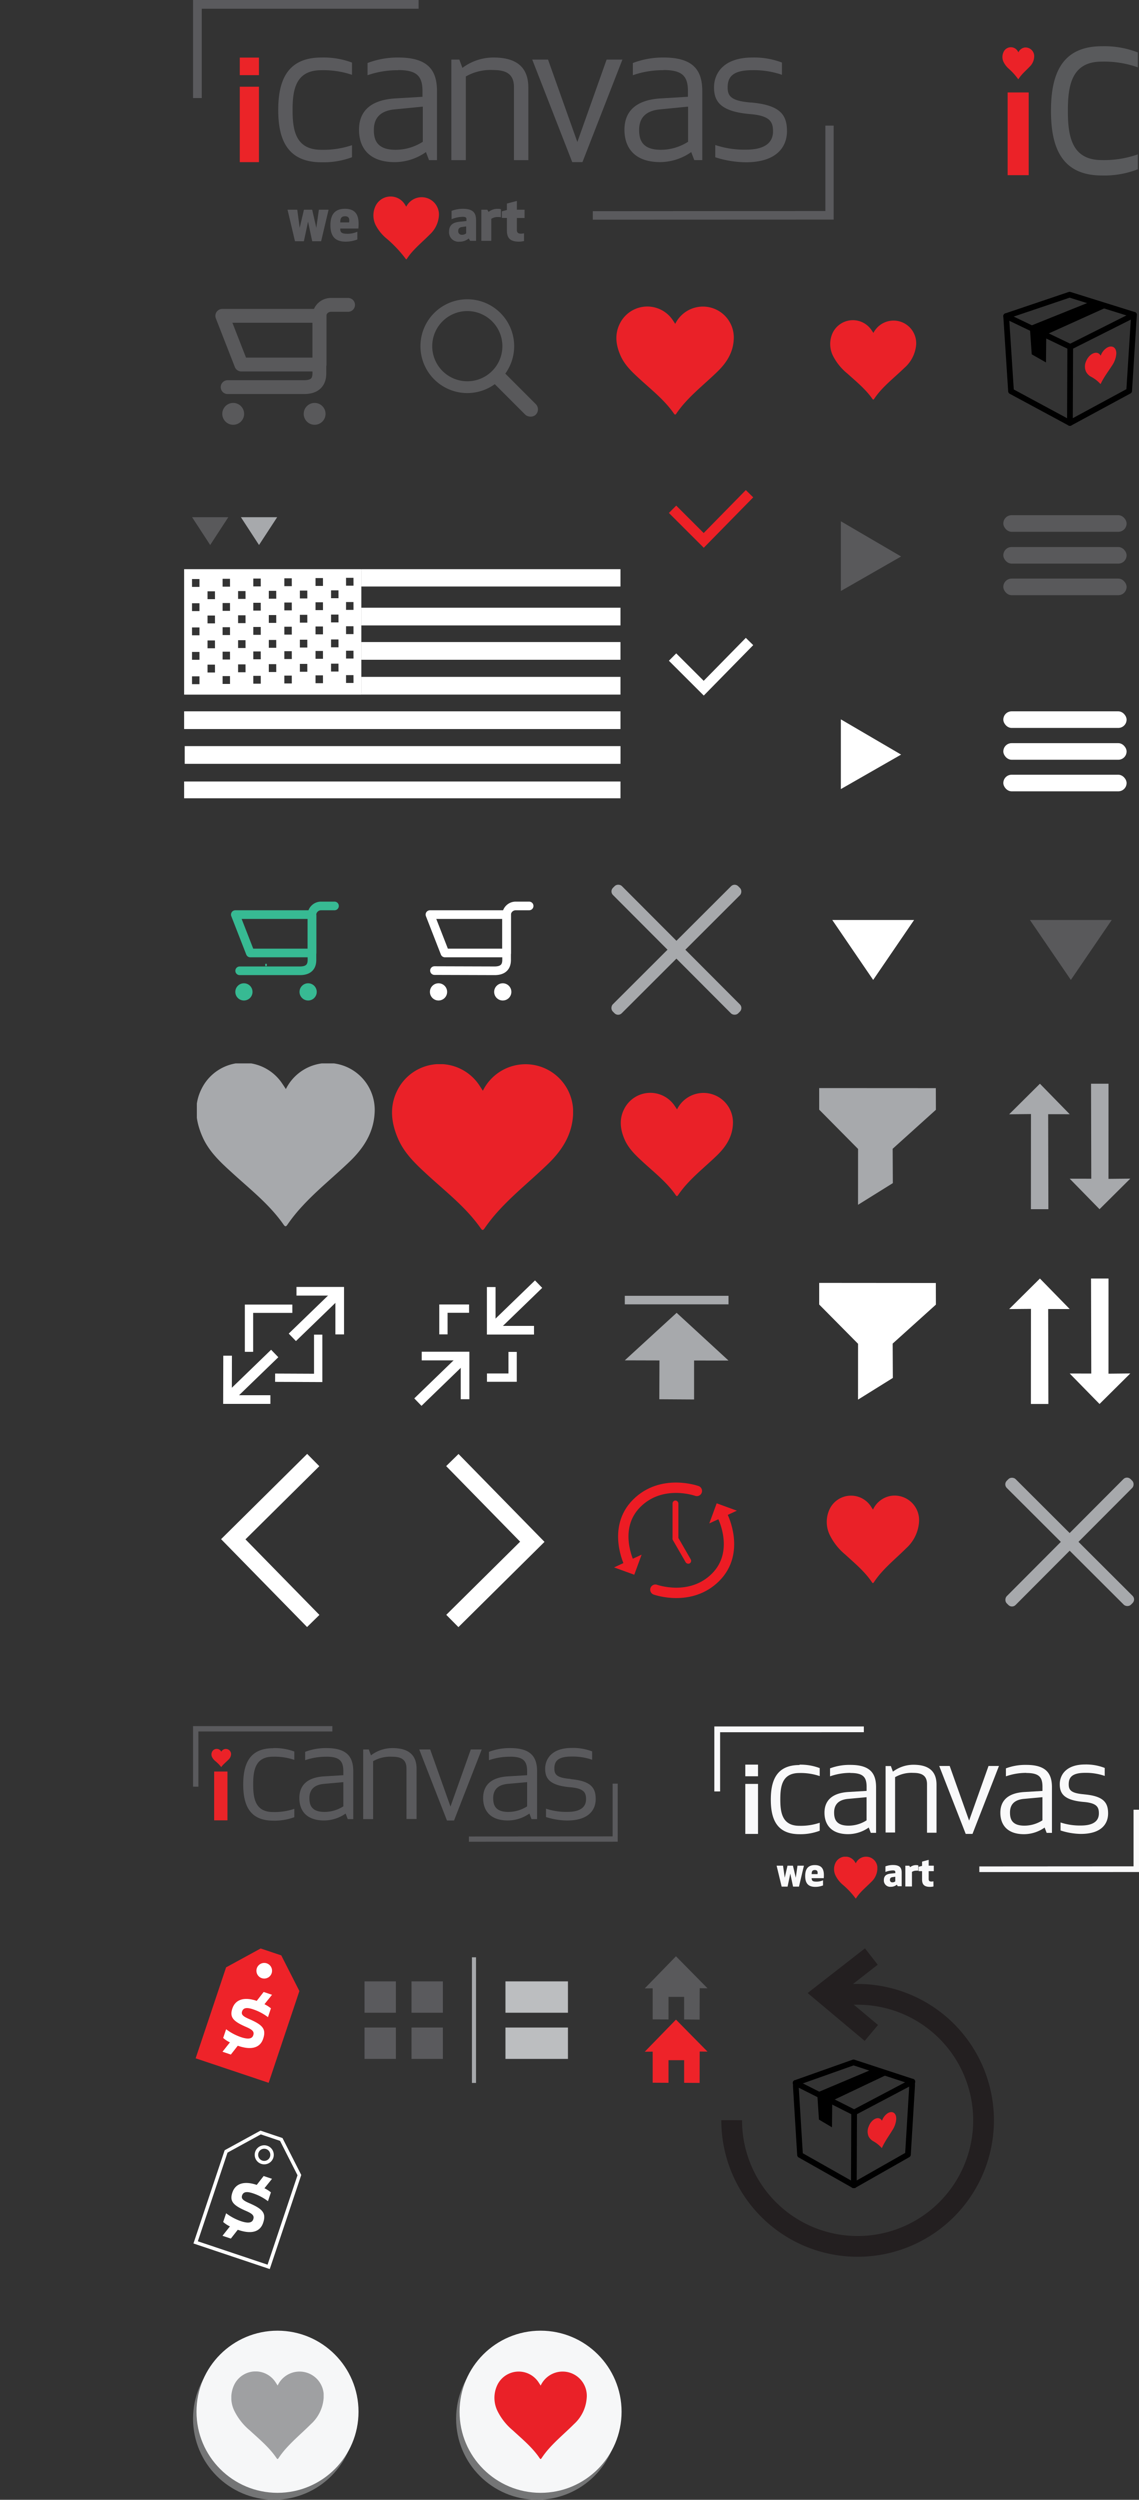 <svg id="Layer_3" data-name="Layer 3" xmlns="http://www.w3.org/2000/svg" xmlns:xlink="http://www.w3.org/1999/xlink" viewBox="0 0 329.58 722.77"><rect x="0" y="0" width="329.58" height="722.77" fill="#333333" stroke="none"/><defs><style>.cls-1,.cls-13,.cls-16,.cls-17,.cls-18,.cls-20,.cls-21,.cls-22,.cls-23,.cls-24,.cls-25,.cls-26,.cls-28,.cls-39,.cls-41,.cls-42,.cls-43{fill:none;}.cls-2{clip-path:url(#clip-path);}.cls-3{fill:#ea2128;}.cls-4{clip-path:url(#clip-path-3);}.cls-5{clip-path:url(#clip-path-4);}.cls-6{clip-path:url(#clip-path-5);}.cls-7{fill:#a7a9ac;}.cls-8{clip-path:url(#clip-path-7);}.cls-9{clip-path:url(#clip-path-9);}.cls-10{clip-path:url(#clip-path-10);}.cls-11{clip-path:url(#clip-path-11);}.cls-12{clip-path:url(#clip-path-13);}.cls-13{stroke:#000;stroke-width:1.65px;}.cls-13,.cls-18,.cls-24,.cls-26,.cls-28{stroke-linecap:round;}.cls-13,.cls-23,.cls-24,.cls-25,.cls-26,.cls-28,.cls-41{stroke-linejoin:round;}.cls-14{fill:#59595b;}.cls-15{fill:#fff;}.cls-16{stroke:#ec2026;}.cls-16,.cls-17,.cls-18,.cls-20,.cls-21,.cls-22,.cls-39,.cls-42,.cls-43{stroke-miterlimit:10;}.cls-16,.cls-17,.cls-18{stroke-width:3px;}.cls-17,.cls-20,.cls-21,.cls-22,.cls-23,.cls-24,.cls-39{stroke:#fff;}.cls-18{stroke:#ed1c24;}.cls-19{fill:#ed1c24;}.cls-20,.cls-43{stroke-width:5px;}.cls-21{stroke-width:2.4px;}.cls-22,.cls-23,.cls-24,.cls-28{stroke-width:2.5px;}.cls-23,.cls-25{stroke-linecap:square;}.cls-25,.cls-26{stroke:#59595b;stroke-width:4px;}.cls-27{fill:#37ba93;}.cls-28{stroke:#37ba93;}.cls-29{clip-path:url(#clip-path-16);}.cls-30{fill:#eb2228;}.cls-31{fill:#595a5c;}.cls-32{fill:#eb2428;}.cls-33{fill:#5a5a5d;}.cls-34{clip-path:url(#clip-path-18);}.cls-35{clip-path:url(#clip-path-20);}.cls-36{fill:#f9f9fa;}.cls-37{clip-path:url(#clip-path-22);}.cls-38{fill:#ee2329;}.cls-40{clip-path:url(#clip-path-24);}.cls-41,.cls-42,.cls-43{stroke:#231f20;}.cls-41,.cls-42{stroke-width:6px;}.cls-44{fill:#bcbec0;}.cls-45{fill:#747576;}.cls-46{fill:#f6f7f8;}.cls-47{clip-path:url(#clip-path-27);}.cls-48{clip-path:url(#clip-path-28);}.cls-49{fill:#9fa0a2;}.cls-50{clip-path:url(#clip-path-29);}.cls-51{clip-path:url(#clip-path-30);}</style><clipPath id="clip-path" transform="translate(50.72 -11.37)"><rect class="cls-1" x="127.64" y="100" width="33.96" height="31.25"/></clipPath><clipPath id="clip-path-3" transform="translate(50.72 -11.37)"><polyline class="cls-1" points="62.7 319.06 115.11 319.06 115.11 367.01 62.7 367.01"/></clipPath><clipPath id="clip-path-4" transform="translate(50.72 -11.37)"><rect class="cls-1" x="62.7" y="319.06" width="52.41" height="47.95"/></clipPath><clipPath id="clip-path-5" transform="translate(50.72 -11.37)"><rect class="cls-1" x="6.24" y="318.84" width="51.57" height="47.23"/></clipPath><clipPath id="clip-path-7" transform="translate(50.72 -11.37)"><rect class="cls-1" x="128.91" y="327.35" width="32.46" height="29.85"/></clipPath><clipPath id="clip-path-9" transform="translate(50.72 -11.37)"><rect class="cls-1" x="188.5" y="443.77" width="26.71" height="25.31"/></clipPath><clipPath id="clip-path-10" transform="translate(50.72 -11.37)"><rect class="cls-1" x="188.5" y="443.77" width="26.71" height="25.31"/></clipPath><clipPath id="clip-path-11" transform="translate(50.72 -11.37)"><rect class="cls-1" x="189.47" y="103.98" width="24.92" height="22.93"/></clipPath><clipPath id="clip-path-13" transform="translate(50.72 -11.37)"><rect class="cls-1" x="239.59" y="95.75" width="38.64" height="38.75"/></clipPath><clipPath id="clip-path-16" transform="translate(50.72 -11.37)"><rect class="cls-1" x="239.31" y="25.08" width="9.21" height="9.2"/></clipPath><clipPath id="clip-path-18" transform="translate(50.72 -11.37)"><rect class="cls-1" x="57.35" y="68.18" width="18.94" height="18.21"/></clipPath><clipPath id="clip-path-20" transform="translate(50.72 -11.37)"><rect class="cls-1" x="10.44" y="517.04" width="5.7" height="5.24"/></clipPath><clipPath id="clip-path-22" transform="translate(50.72 -11.37)"><rect class="cls-1" x="190.6" y="548.21" width="12.55" height="12.08"/></clipPath><clipPath id="clip-path-24" transform="translate(50.72 -11.37)"><rect class="cls-1" x="178.74" y="606.89" width="35.29" height="37.14"/></clipPath><clipPath id="clip-path-27" transform="translate(50.72 -11.37)"><rect class="cls-1" x="16.22" y="697.04" width="26.71" height="25.31"/></clipPath><clipPath id="clip-path-28" transform="translate(50.72 -11.37)"><rect class="cls-1" x="16.22" y="697.04" width="26.71" height="25.31"/></clipPath><clipPath id="clip-path-29" transform="translate(50.72 -11.37)"><rect class="cls-1" x="92.34" y="697.04" width="26.71" height="25.31"/></clipPath><clipPath id="clip-path-30" transform="translate(50.72 -11.37)"><rect class="cls-1" x="92.34" y="697.04" width="26.71" height="25.31"/></clipPath></defs><title>icons-sprite</title><g id="_3" data-name="&lt;3"><g class="cls-2"><g class="cls-2"><path class="cls-3" d="M144.67,105a8.93,8.93,0,0,1,16.92,4.57c-.2,3.74-2.06,6.67-4.67,9.21-3,2.92-6.27,5.55-9.11,8.64a30.76,30.76,0,0,0-2.77,3.45c-.26.39-.42.56-.77.06-2.69-3.88-6.39-6.77-9.82-9.92-2.18-2-4.36-4-5.59-6.77-1.38-3.07-1.78-6.24-.21-9.34A8.87,8.87,0,0,1,144,104l.66,1" transform="translate(50.72 -11.37)"/></g></g></g><g id="_3-2" data-name="&lt;3"><g class="cls-4"><g class="cls-5"><path class="cls-3" d="M89,326.74a13.78,13.78,0,0,1,26.1,7c-.31,5.74-3.18,10.23-7.21,14.13-4.62,4.48-9.67,8.51-14.05,13.25a48.18,48.18,0,0,0-4.27,5.29c-.41.6-.66.88-1.19.1-4.16-5.95-9.86-10.38-15.16-15.22-3.35-3.08-6.72-6.16-8.63-10.39-2.11-4.71-2.73-9.57-.31-14.33A13.73,13.73,0,0,1,88,325.2l1,1.54" transform="translate(50.72 -11.37)"/><path class="cls-3" d="M31.08,326.74a13.79,13.79,0,0,1,26.11,7C56.88,339.5,54,344,50,347.89c-4.63,4.48-9.68,8.51-14.06,13.25a47,47,0,0,0-4.26,5.29c-.41.6-.66.88-1.2.1-4.15-5.95-9.86-10.38-15.15-15.22-3.36-3.08-6.73-6.16-8.63-10.39-2.12-4.71-2.74-9.57-.31-14.33a13.72,13.72,0,0,1,23.69-1.39l1,1.54" transform="translate(50.72 -11.37)"/></g></g></g><g class="cls-6"><g class="cls-6"><path class="cls-7" d="M32,326.26a13.56,13.56,0,0,1,25.68,6.91c-.3,5.66-3.13,10.08-7.09,13.92C46,351.51,41,355.48,36.72,360.15a46.69,46.69,0,0,0-4.2,5.21c-.4.59-.65.86-1.18.1-4.08-5.87-9.7-10.23-14.9-15-3.31-3-6.62-6.06-8.5-10.24-2.08-4.63-2.69-9.41-.3-14.1A13.49,13.49,0,0,1,31,324.75c.29.42.57.85,1,1.51" transform="translate(50.72 -11.37)"/><path class="cls-3" d="M-24.86,326.4a13.49,13.49,0,0,1,9.93-7.35A13.49,13.49,0,0,1,.82,333.32C.52,339-2.3,343.4-6.27,347.24c-4.55,4.41-9.52,8.38-13.83,13.05a47.62,47.62,0,0,0-4.2,5.21c-.4.6-.64.86-1.17.1-4.09-5.86-9.71-10.23-14.91-15-3.31-3-6.62-6.06-8.5-10.23-2.08-4.64-2.69-9.42-.3-14.11a13.5,13.5,0,0,1,23.31-1.37c.29.42.57.85,1,1.51" transform="translate(50.72 -11.37)"/></g></g><g id="_3-3" data-name="&lt;3"><g class="cls-8"><g class="cls-8"><path class="cls-3" d="M145.19,332.13a8.53,8.53,0,0,1,16.16,4.37c-.19,3.58-2,6.37-4.46,8.8-2.87,2.79-6,5.3-8.71,8.25a30.05,30.05,0,0,0-2.64,3.3c-.25.37-.41.54-.74.06-2.57-3.71-6.11-6.47-9.39-9.48-2.08-1.92-4.16-3.84-5.34-6.47-1.31-2.93-1.7-5.95-.19-8.92a8.47,8.47,0,0,1,14.67-.86l.64.95" transform="translate(50.72 -11.37)"/></g></g></g><g id="_3-4" data-name="&lt;3"><g class="cls-9"><g class="cls-10"><path class="cls-3" d="M201.9,447.82a7,7,0,0,1,5.14-3.94,7.09,7.09,0,0,1,8.16,7.65,11.25,11.25,0,0,1-3.67,7.46c-2.36,2.36-4.93,4.49-7.17,7a24.62,24.62,0,0,0-2.17,2.8c-.21.31-.34.46-.61.05-2.12-3.15-5-5.49-7.72-8a17.14,17.14,0,0,1-4.4-5.49,8.65,8.65,0,0,1-.16-7.56,6.87,6.87,0,0,1,12.07-.73l.53.81" transform="translate(50.72 -11.37)"/></g></g></g><g id="_3-5" data-name="&lt;3"><g class="cls-11"><g class="cls-11"><path class="cls-3" d="M202,107.65A6.55,6.55,0,0,1,214.38,111a10,10,0,0,1-3.43,6.76c-2.2,2.14-4.6,4.07-6.68,6.34a22.49,22.49,0,0,0-2,2.53c-.19.29-.31.41-.57.05-2-2.85-4.69-5-7.2-7.28a15.88,15.88,0,0,1-4.11-5,7.65,7.65,0,0,1-.14-6.85,6.5,6.5,0,0,1,11.26-.66l.49.73" transform="translate(50.72 -11.37)"/></g></g></g><g id="free_shipping" data-name="free shipping"><g class="cls-12"><g class="cls-12"><polygon class="cls-13" points="326.73 113.03 309.59 122.3 309.68 100.29 328.13 91.02 326.73 113.03"/><polyline class="cls-13" points="309.68 100.29 291.14 91.4 292.55 113.12 309.59 122.3"/><polyline class="cls-13" points="328.13 91.02 309.5 85.2 291.14 91.4"/></g><polygon points="316.14 87 297.98 94.3 298.54 102.45 302.66 104.79 302.75 96.73 320.36 88.78 316.14 87"/><g class="cls-12"><path class="cls-3" d="M267.78,114.21a4.41,4.41,0,0,1,1.75-2.26c1.41-.89,2.86-.23,2.76,1.76a7,7,0,0,1-1.26,3.4c-.8,1.25-1.68,2.44-2.44,3.72-.27.45-.52.91-.75,1.39-.07.15-.11.22-.21.1a9.6,9.6,0,0,0-2.61-2,3.5,3.5,0,0,1-1.48-1.47,3.62,3.62,0,0,1-.05-2.89c.85-2.26,3.09-3.36,4.11-2l.18.24" transform="translate(50.72 -11.37)"/></g></g></g><path class="cls-14" d="M84.5,97.9a13.56,13.56,0,1,0,13.56,13.56A13.56,13.56,0,0,0,84.5,97.9Zm0,23.71a10.15,10.15,0,1,1,10.15-10.15A10.15,10.15,0,0,1,84.5,121.61Z" transform="translate(50.72 -11.37)"/><rect class="cls-14" x="95.9" y="116.18" width="4.31" height="17.67" rx="2.15" transform="translate(-8.95 94.58) rotate(-45)"/><polygon class="cls-14" points="260.74 160.9 243.31 170.88 243.31 150.72 260.74 160.9"/><polygon class="cls-15" points="260.74 218.18 243.31 228.15 243.31 207.99 260.74 218.18"/><polygon class="cls-14" points="55.58 149.54 60.82 157.58 66.06 149.54 55.58 149.54"/><polygon class="cls-7" points="69.71 149.54 74.95 157.58 80.2 149.54 69.71 149.54"/><polygon class="cls-15" points="240.83 266 252.66 283.33 264.5 266 240.83 266"/><polygon class="cls-14" points="298.02 266 309.86 283.33 321.69 266 298.02 266"/><path class="cls-14" d="M142.89,160" transform="translate(50.72 -11.37)"/><polyline class="cls-16" points="194.61 147.25 203.63 156.25 216.88 142.75"/><polyline class="cls-17" points="194.61 189.98 203.63 198.98 216.88 185.48"/><polygon class="cls-7" points="237.04 314.6 237.04 320.84 248.29 332.2 248.28 348.35 258.35 342.08 258.3 332.15 270.81 320.88 270.79 314.62 237.04 314.6"/><polygon class="cls-15" points="237.04 370.93 237.04 377.18 248.29 388.54 248.28 404.68 258.35 398.41 258.3 388.48 270.81 377.21 270.79 370.96 237.04 370.93"/><polygon class="cls-7" points="300.91 313.34 292.01 322.18 298.32 322.11 298.3 349.62 303.36 349.62 303.3 322.15 309.53 322.16 300.91 313.34"/><polygon class="cls-7" points="318.16 349.62 327.06 340.78 320.75 340.85 320.76 313.34 315.7 313.34 315.77 340.81 309.53 340.8 318.16 349.62"/><polygon class="cls-15" points="300.91 369.67 292.01 378.5 298.32 378.44 298.3 405.94 303.36 405.94 303.3 378.48 309.53 378.49 300.91 369.67"/><polygon class="cls-15" points="318.16 405.94 327.06 397.11 320.75 397.18 320.76 369.67 315.7 369.67 315.77 397.14 309.53 397.13 318.16 405.94"/><polygon class="cls-7" points="195.79 379.58 180.79 393.32 190.82 393.35 190.78 404.57 200.84 404.64 200.84 393.37 210.8 393.38 195.79 379.58"/><circle class="cls-15" cx="126.89" cy="286.79" r="2.49"/><circle class="cls-15" cx="145.48" cy="286.79" r="2.49"/><rect class="cls-7" x="256.99" y="431.87" width="3.61" height="50.74" rx="1.46" transform="translate(449.08 -60.65) rotate(44.92)"/><rect class="cls-7" x="256.99" y="431.87" width="3.61" height="50.74" rx="1.46" transform="translate(816.03 585.43) rotate(134.92)"/><rect class="cls-7" x="143.18" y="260.34" width="3.65" height="51.28" rx="1.46" transform="translate(295.72 -30.04) rotate(45.06)"/><rect class="cls-7" x="143.18" y="260.34" width="3.65" height="51.28" rx="1.46" transform="translate(500.38 374.6) rotate(135.06)"/><path class="cls-18" d="M130.76,461.77" transform="translate(50.72 -11.37)"/><polygon class="cls-19" points="185.66 449.5 183.53 455.31 177.68 453.19 185.66 449.5"/><polygon class="cls-19" points="205.24 440.47 207.38 434.66 213.22 436.79 205.24 440.47"/><path class="cls-18" d="M150.92,442.45s-10.17-3.66-17.41,3.58-2.12,17.49-2.12,17.49" transform="translate(50.72 -11.37)"/><path class="cls-18" d="M159.09,451.63" transform="translate(50.72 -11.37)"/><path class="cls-18" d="M138.92,471s10.17,3.66,17.42-3.58,2.12-17.49,2.12-17.49" transform="translate(50.72 -11.37)"/><rect class="cls-19" x="194.61" y="433.85" width="1.69" height="11.85" rx="0.85"/><rect class="cls-19" x="145.73" y="454.95" width="1.69" height="9.06" rx="0.85" transform="translate(553.98 772.74) rotate(150)"/><rect class="cls-7" x="180.79" y="374.66" width="30.01" height="2.47"/><polyline class="cls-20" points="90.64 422.15 67.5 445.05 90.64 468.68"/><polyline class="cls-20" points="130.89 468.68 154.03 445.78 130.89 422.15"/><polyline class="cls-21" points="140.91 398.32 148.33 398.32 148.33 390.88"/><polyline class="cls-21" points="135.73 378.37 128.31 378.37 128.31 385.81"/><polyline class="cls-22" points="154.52 384.61 142.14 384.61 142.14 372.13"/><line class="cls-17" x1="155.85" y1="371.29" x2="142.46" y2="384.24"/><polyline class="cls-22" points="122.03 392.08 134.57 392.08 134.57 404.56"/><line class="cls-17" x1="120.92" y1="405.4" x2="134.31" y2="392.45"/><polyline class="cls-21" points="79.61 398.34 92.07 398.4 92.07 385.89"/><polyline class="cls-21" points="84.59 378.4 72.05 378.4 72.05 390.86"/><polyline class="cls-22" points="85.79 373.35 98.3 373.35 98.3 385.82"/><line class="cls-17" x1="84.59" y1="386.67" x2="97.98" y2="373.72"/><polyline class="cls-22" points="78.24 404.66 65.83 404.66 65.86 391.98"/><line class="cls-17" x1="79.49" y1="391.34" x2="66.1" y2="404.29"/><polyline class="cls-23" points="146.49 264.44 124.41 264.44 128.74 275.54 146.59 275.54 146.59 264.72"/><path class="cls-24" d="M102.39,273.31h-3.9a2.65,2.65,0,0,0-2.62,2.3v12.86c0,.93.22,3.59-3.47,3.59L75,292" transform="translate(50.72 -11.37)"/><circle class="cls-14" cx="67.48" cy="119.66" r="3.16"/><circle class="cls-14" cx="91.04" cy="119.66" r="3.16"/><polyline class="cls-25" points="92.32 91.32 64.32 91.32 69.82 105.4 92.46 105.4 92.46 91.68"/><path class="cls-26" d="M50,99.52h-5a3.36,3.36,0,0,0-3.31,2.92v16.31c0,1.18.27,4.55-4.4,4.55s-22.14,0-22.14,0" transform="translate(50.72 -11.37)"/><rect class="cls-27" x="76.79" y="278.68" width="0.38" height="0.62"/><rect class="cls-27" x="76.79" y="278.68" width="0.38" height="0.62"/><circle class="cls-27" cx="70.58" cy="286.79" r="2.49"/><circle class="cls-27" cx="89.16" cy="286.79" r="2.49"/><polyline class="cls-28" points="90.17 264.44 68.09 264.44 72.42 275.54 90.28 275.54 90.28 264.72"/><path class="cls-28" d="M46.07,273.31h-3.9a2.65,2.65,0,0,0-2.62,2.3v12.86c0,.93.22,3.59-3.47,3.59l-17.45,0" transform="translate(50.72 -11.37)"/><rect class="cls-15" x="53.28" y="225.96" width="126.26" height="4.85"/><rect class="cls-15" x="53.45" y="215.73" width="126.1" height="5.12"/><rect class="cls-15" x="53.28" y="205.67" width="126.26" height="5.12"/><rect class="cls-15" x="104.56" y="195.71" width="74.98" height="5.12"/><rect class="cls-15" x="104.56" y="185.64" width="74.98" height="5.12"/><rect class="cls-15" x="104.56" y="175.71" width="74.98" height="5.12"/><rect class="cls-15" x="104.56" y="164.57" width="74.98" height="5.01"/><path class="cls-15" d="M2.56,175.94v36.27H53.84V175.94ZM7,209.19H4.84v-2.27H7Zm0-7.06H4.84v-2.27H7Zm0-7.07H4.84v-2.27H7Zm0-7H4.84v-2.27H7Zm0-7H4.84v-2.27H7Zm4.49,24.75H9.33v-2.27h2.15Zm0-7H9.33v-2.27h2.15Zm0-7.2H9.33v-2.27h2.15Zm0-7H9.33v-2.27h2.15Zm4.35,24.51H13.69v-2.27h2.14Zm0-7.06H13.69v-2.27h2.14Zm0-7.07H13.69v-2.27h2.14Zm0-7H13.69v-2.27h2.14Zm0-7H13.69v-2.27h2.14Zm4.49,24.75H18.17v-2.27h2.15Zm0-7H18.17v-2.27h2.15Zm0-7.2H18.17v-2.27h2.15Zm0-7H18.17v-2.27h2.15Zm4.41,24.51H22.58v-2.27h2.15Zm0-7.06H22.58v-2.27h2.15Zm0-7.07H22.58v-2.27h2.15Zm0-7H22.58v-2.27h2.15Zm0-7H22.58v-2.27h2.15Zm4.48,24.75H27.06v-2.27h2.15Zm0-7H27.06v-2.27h2.15Zm0-7.2H27.06v-2.27h2.15Zm0-7H27.06v-2.27h2.15Zm4.5,24.51H31.56v-2.27h2.15Zm0-7.06H31.56v-2.27h2.15Zm0-7.07H31.56v-2.27h2.15Zm0-7H31.56v-2.27h2.15Zm0-7H31.56v-2.27h2.15Zm4.49,24.75H36.05v-2.27H38.2Zm0-7H36.05v-2.27H38.2Zm0-7.2H36.05v-2.27H38.2Zm0-7H36.05v-2.27H38.2Zm4.53,24.51H40.58v-2.27h2.15Zm0-7.06H40.58v-2.27h2.15Zm0-7.07H40.58v-2.27h2.15Zm0-7H40.58v-2.27h2.15Zm0-7H40.58v-2.27h2.15Zm4.49,24.75H45.07v-2.27h2.15Zm0-7H45.07v-2.27h2.15Zm0-7.2H45.07v-2.27h2.15Zm0-7H45.07v-2.27h2.15Zm4.34,24.51H49.41v-2.27h2.15Zm0-7.06H49.41v-2.27h2.15Zm0-7.07H49.41v-2.27h2.15Zm0-7H49.41v-2.27h2.15Zm0-7H49.41v-2.27h2.15Z" transform="translate(50.72 -11.37)"/><g class="cls-29"><g class="cls-29"><path class="cls-30" d="M243.93,26.56a2.47,2.47,0,0,1,1.77-1.44,2.51,2.51,0,0,1,2.82,2.79,4.19,4.19,0,0,1-1.27,2.71c-.81.86-1.7,1.63-2.47,2.54a9.56,9.56,0,0,0-.75,1c-.07.11-.11.16-.21,0a17.69,17.69,0,0,0-2.66-2.93,6.35,6.35,0,0,1-1.52-2,3.3,3.3,0,0,1,0-2.75,2.31,2.31,0,0,1,4.16-.27l.18.3" transform="translate(50.72 -11.37)"/></g></g><rect class="cls-30" x="291.57" y="26.73" width="6.09" height="23.92"/><path class="cls-31" d="M268.12,24.74a26.78,26.78,0,0,1,10.4,1.79v4.31a29.2,29.2,0,0,0-10.47-1.65c-8.79,0-9.77,7.12-9.77,14.23s1,14.23,9.77,14.23A29.2,29.2,0,0,0,278.52,56v4.31a26.61,26.61,0,0,1-10.4,1.8c-11.8,0-14.73-8.34-14.73-18.69s2.93-18.68,14.73-18.68" transform="translate(50.72 -11.37)"/><rect class="cls-32" x="69.38" y="25.07" width="5.55" height="21.81"/><rect class="cls-32" x="69.38" y="16.65" width="5.55" height="5.08"/><path class="cls-33" d="M42.3,28a23.58,23.58,0,0,1,8.83,1.46V33a26,26,0,0,0-8.89-1.33c-7.47,0-8.3,5.75-8.3,11.51s.83,11.5,8.3,11.5a26,26,0,0,0,8.89-1.33v3.48a23.58,23.58,0,0,1-8.83,1.46c-10,0-12.51-6.75-12.51-15.11S32.28,28,42.3,28" transform="translate(50.72 -11.37)"/><path class="cls-33" d="M63.46,43c-4.21.41-6,2.56-6,5.93,0,2.61.65,5.75,6.28,5.75a14.55,14.55,0,0,0,7.88-2.32V42.2Zm1.07-11.33a26.47,26.47,0,0,0-8.9,1.45V29.59A24.41,24.41,0,0,1,64.53,28c8.89,0,11.2,3.95,11.2,9.77V57.67H73.42l-.89-2.33a15.76,15.76,0,0,1-9,2.91c-7.77,0-10.37-4.48-10.37-9.36s2.78-8.6,10.55-9.07l7.82-.46V37.73c0-4.25-1.54-6.1-7-6.1" transform="translate(50.72 -11.37)"/><path class="cls-33" d="M98,36.56c0-3.77-2.25-4.94-5.93-4.94a14.46,14.46,0,0,0-8,1.86V57.67H79.88V28.6h2.31L83.08,31a15,15,0,0,1,9-3c7.06,0,10.08,3.14,10.08,8.72V57.67H98Z" transform="translate(50.72 -11.37)"/><polygon class="cls-33" points="158.58 17.23 167.06 41.06 175.53 17.23 180.1 17.23 168.54 46.87 165.58 46.87 154.01 17.23 158.58 17.23"/><path class="cls-33" d="M140.22,43c-4.21.41-6,2.56-6,5.93,0,2.61.65,5.75,6.28,5.75a14.57,14.57,0,0,0,7.88-2.32V42.2Zm1.07-11.34a26.33,26.33,0,0,0-8.89,1.46V29.59A24.36,24.36,0,0,1,141.29,28c8.89,0,11.2,3.95,11.2,9.76V57.66h-2.31l-.89-2.32a15.75,15.75,0,0,1-8.95,2.9c-7.76,0-10.37-4.47-10.37-9.35s2.78-8.61,10.55-9.07l7.82-.47V37.73c0-4.25-1.54-6.11-7.05-6.11" transform="translate(50.72 -11.37)"/><path class="cls-33" d="M166.54,41C175,41.74,177,44.53,177,49.29c0,4.48-2.91,9-11.92,9a29.51,29.51,0,0,1-8.83-1.45V53.3a26.51,26.51,0,0,0,8.89,1.34c6.16,0,7.82-2.56,7.82-5.29s-.83-4.53-6.7-5c-8.59-.75-10.37-3.72-10.37-7.73S158.6,28,167,28a22.65,22.65,0,0,1,8.54,1.45V33a24.79,24.79,0,0,0-8.59-1.34c-5.87,0-7.12,2.15-7.12,5,0,2.56,1.07,3.9,6.76,4.36" transform="translate(50.72 -11.37)"/><g class="cls-34"><g class="cls-34"><path class="cls-30" d="M66.85,71.1a5,5,0,0,1,9.43,2.67,8.16,8.16,0,0,1-2.6,5.37c-1.68,1.7-3.5,3.23-5.08,5a16.72,16.72,0,0,0-1.54,2c-.15.23-.24.33-.44,0a36.17,36.17,0,0,0-5.47-5.79A12.38,12.38,0,0,1,58,76.49a6.32,6.32,0,0,1-.11-5.44,4.84,4.84,0,0,1,8.56-.53l.37.58" transform="translate(50.72 -11.37)"/></g></g><path class="cls-33" d="M40.81,77.25,41.55,72h2.81L42.2,81.13H39.62l-1.2-5.68-1.21,5.68H34.64L32.48,72h2.81L36,77.25,37.23,72h2.38Z" transform="translate(50.72 -11.37)"/><path class="cls-33" d="M47.74,77.45c-.07,1.17.54,1.51,1.94,1.51a6.75,6.75,0,0,0,3-.6v2.25a9.32,9.32,0,0,1-3.38.63c-3,0-4.41-1.51-4.41-4.75s1.42-4.75,4.21-4.75c3.85,0,4.12,2.88,3.88,5.71Zm0-1.77h2.55c.17-1,0-1.78-1.15-1.78S47.74,74.55,47.74,75.68Z" transform="translate(50.72 -11.37)"/><path class="cls-33" d="M84.25,74.69c0-.41-.29-.63-1.07-.63a8.85,8.85,0,0,0-3.23.69V72.34a9.22,9.22,0,0,1,3.23-.6c3.24,0,3.85,1.39,3.85,3.4V81H85.31l-.4-.68a4,4,0,0,1-2.64.93,2.74,2.74,0,0,1-3.06-2.86c0-2.43,1.78-2.79,3.4-2.95l1.64-.16ZM83,77c-.81.1-1.13.5-1.13,1.2a1,1,0,0,0,1,1.06,1.86,1.86,0,0,0,1.3-.43v-2Z" transform="translate(50.72 -11.37)"/><path class="cls-33" d="M94.23,74.19a4.24,4.24,0,0,0-.88-.07,3.36,3.36,0,0,0-1.91.52V81H88.56V72h1.73l.36.65a4.11,4.11,0,0,1,2.77-.9,2.27,2.27,0,0,1,.81.13Z" transform="translate(50.72 -11.37)"/><path class="cls-33" d="M100.91,81.06a6.81,6.81,0,0,1-1.48.18c-2.52,0-3.47-1.06-3.47-3.18V74.39H94.5V72.48l1.46-.4V70.23l2.88-.77V72h2.23v2.4H98.84v3.43c0,.7.27,1.1,1.18,1.1a3.82,3.82,0,0,0,.89-.11Z" transform="translate(50.72 -11.37)"/><polygon class="cls-33" points="55.86 0 55.86 28.35 58.38 28.35 58.38 2.52 121.12 2.52 121.12 0 55.86 0"/><polygon class="cls-33" points="241.22 63.49 241.22 36.32 238.83 36.32 238.83 61.01 171.53 61.06 171.53 63.52 241.22 63.49"/><g class="cls-35"><g class="cls-35"><path class="cls-30" d="M13.3,517.88a1.5,1.5,0,0,1,2.84.77,2.3,2.3,0,0,1-.79,1.54c-.5.49-1,.93-1.52,1.45a5.18,5.18,0,0,0-.47.58c0,.06-.07.09-.13,0a10.36,10.36,0,0,0-1.65-1.66,3.65,3.65,0,0,1-.93-1.14,1.75,1.75,0,0,1,0-1.56,1.49,1.49,0,0,1,2.58-.16l.11.17" transform="translate(50.72 -11.37)"/></g></g><rect class="cls-32" x="61.97" y="512.21" width="3.85" height="14.11"/><path class="cls-33" d="M28.33,516.8a16.33,16.33,0,0,1,6.12,1v2.41a18,18,0,0,0-6.16-.92c-5.18,0-5.75,4-5.75,8s.57,8,5.75,8a17.73,17.73,0,0,0,6.16-.93v2.42a16.53,16.53,0,0,1-6.12,1c-6.94,0-8.67-4.67-8.67-10.47s1.73-10.47,8.67-10.47" transform="translate(50.72 -11.37)"/><path class="cls-33" d="M43,527.15c-2.91.28-4.19,1.77-4.19,4.11,0,1.81.45,4,4.36,4a10.17,10.17,0,0,0,5.46-1.61v-7Zm.74-7.85a18.45,18.45,0,0,0-6.16,1v-2.41a16.74,16.74,0,0,1,6.16-1.09c6.16,0,7.76,2.74,7.76,6.77v13.77h-1.6l-.61-1.61a10.92,10.92,0,0,1-6.21,2c-5.38,0-7.18-3.1-7.18-6.48s1.93-6,7.31-6.28l5.42-.33v-1.12c0-2.94-1.07-4.23-4.89-4.23" transform="translate(50.72 -11.37)"/><path class="cls-33" d="M66.9,522.72c0-2.62-1.56-3.42-4.11-3.42a10,10,0,0,0-5.55,1.29v16.75H54.37V517.2H56l.62,1.7a10.28,10.28,0,0,1,6.2-2.1c4.89,0,7,2.18,7,6v14.5H66.9Z" transform="translate(50.72 -11.37)"/><polygon class="cls-33" points="124.48 505.83 130.35 522.34 136.23 505.83 139.39 505.83 131.38 526.37 129.33 526.37 121.31 505.83 124.48 505.83"/><path class="cls-33" d="M96.18,527.15c-2.91.28-4.19,1.77-4.19,4.11,0,1.81.45,4,4.36,4a10.14,10.14,0,0,0,5.46-1.61v-7Zm.74-7.85a18.45,18.45,0,0,0-6.16,1v-2.41a16.74,16.74,0,0,1,6.16-1.09c6.16,0,7.77,2.74,7.77,6.77v13.77h-1.61l-.61-1.61a10.92,10.92,0,0,1-6.21,2c-5.38,0-7.18-3.1-7.18-6.48s1.93-6,7.31-6.28l5.42-.33v-1.12c0-2.94-1.07-4.23-4.89-4.23" transform="translate(50.72 -11.37)"/><path class="cls-33" d="M114.42,525.78c5.83.53,7.23,2.46,7.23,5.76,0,3.1-2,6.2-8.26,6.2a20.76,20.76,0,0,1-6.12-1v-2.42a18.57,18.57,0,0,0,6.17.93c4.27,0,5.42-1.78,5.42-3.67s-.58-3.14-4.64-3.46c-6-.53-7.19-2.58-7.19-5.36s1.89-6,7.68-6a15.49,15.49,0,0,1,5.91,1v2.41a17.35,17.35,0,0,0-6-.92c-4.07,0-4.93,1.49-4.93,3.46,0,1.77.74,2.7,4.68,3" transform="translate(50.72 -11.37)"/><polygon class="cls-33" points="55.86 499.08 55.86 516.59 57.41 516.59 57.41 500.63 96.17 500.63 96.17 499.08 55.86 499.08"/><polygon class="cls-33" points="178.74 532.5 178.74 515.71 177.27 515.71 177.27 530.96 135.69 530.99 135.69 532.51 178.74 532.5"/><rect class="cls-36" x="215.66" y="515.79" width="3.68" height="14.46"/><rect class="cls-36" x="215.66" y="510.21" width="3.68" height="3.37"/><path class="cls-36" d="M180.62,521.59a15.74,15.74,0,0,1,5.85,1v2.31a17.08,17.08,0,0,0-5.89-.89c-5,0-5.51,3.82-5.51,7.64s.56,7.62,5.51,7.62a17.12,17.12,0,0,0,5.89-.88v2.31a15.74,15.74,0,0,1-5.85,1c-6.65,0-8.3-4.47-8.3-10s1.65-10,8.3-10" transform="translate(50.72 -11.37)"/><path class="cls-36" d="M194.64,531.49c-2.78.27-4,1.69-4,3.93,0,1.73.43,3.81,4.16,3.81a9.59,9.59,0,0,0,5.23-1.54V531Zm.71-7.52a17.52,17.52,0,0,0-5.89,1v-2.31a15.94,15.94,0,0,1,5.89-1c5.9,0,7.43,2.62,7.43,6.47v13.18h-1.53l-.59-1.54a10.46,10.46,0,0,1-5.94,1.92c-5.14,0-6.87-3-6.87-6.2s1.84-5.7,7-6l5.19-.31V528c0-2.81-1-4-4.68-4" transform="translate(50.72 -11.37)"/><path class="cls-36" d="M217.52,527.25c0-2.5-1.5-3.28-3.94-3.28a9.56,9.56,0,0,0-5.3,1.24v16h-2.75V522h1.53l.59,1.62a9.9,9.9,0,0,1,5.93-2c4.68,0,6.69,2.08,6.69,5.77v13.88h-2.75Z" transform="translate(50.72 -11.37)"/><polygon class="cls-36" points="274.8 510.6 280.42 526.4 286.04 510.6 289.06 510.6 281.4 530.25 279.44 530.25 271.77 510.6 274.8 510.6"/><path class="cls-36" d="M245.53,531.49c-2.79.27-4,1.69-4,3.93,0,1.73.43,3.81,4.16,3.81a9.7,9.7,0,0,0,5.23-1.54V531Zm.71-7.52a17.52,17.52,0,0,0-5.89,1v-2.31a16,16,0,0,1,5.89-1c5.9,0,7.43,2.62,7.43,6.48v13.18h-1.53l-.59-1.54a10.46,10.46,0,0,1-5.94,1.92c-5.14,0-6.87-3-6.87-6.2s1.84-5.7,7-6l5.19-.31V528c0-2.81-1-4-4.68-4" transform="translate(50.72 -11.37)"/><path class="cls-36" d="M263,530.18c5.58.5,6.92,2.35,6.92,5.51,0,3-1.93,5.93-7.9,5.93a19.77,19.77,0,0,1-5.86-1v-2.31a17.82,17.82,0,0,0,5.9.88c4.09,0,5.19-1.69,5.19-3.5s-.55-3-4.44-3.32c-5.7-.5-6.88-2.47-6.88-5.12s1.81-5.71,7.35-5.71a14.84,14.84,0,0,1,5.66,1v2.31a16.6,16.6,0,0,0-5.7-.89c-3.89,0-4.72,1.43-4.72,3.32,0,1.69.71,2.58,4.48,2.89" transform="translate(50.72 -11.37)"/><g class="cls-37"><g class="cls-37"><path class="cls-30" d="M196.89,550.15a3.28,3.28,0,0,1,6.25,1.76,5.37,5.37,0,0,1-1.72,3.56c-1.11,1.13-2.32,2.15-3.37,3.34a12,12,0,0,0-1,1.33c-.1.15-.16.22-.29,0a23.59,23.59,0,0,0-3.63-3.84,8.2,8.2,0,0,1-2.06-2.61,4.19,4.19,0,0,1-.08-3.61,3.21,3.21,0,0,1,5.68-.35l.24.39" transform="translate(50.72 -11.37)"/></g></g><path class="cls-36" d="M179.55,554.28l.49-3.48h1.86l-1.43,6.06h-1.71l-.8-3.77-.79,3.77h-1.71L174,550.8h1.86l.49,3.48.8-3.48h1.57Z" transform="translate(50.72 -11.37)"/><path class="cls-36" d="M184.14,554.41c0,.78.36,1,1.29,1a4.43,4.43,0,0,0,2-.39v1.49a6,6,0,0,1-2.24.42c-2,0-2.92-1-2.92-3.15s.94-3.15,2.79-3.15c2.55,0,2.73,1.91,2.58,3.78Zm0-1.17h1.7c.1-.65,0-1.18-.77-1.18S184.14,552.49,184.14,553.24Z" transform="translate(50.72 -11.37)"/><path class="cls-36" d="M208.34,552.59c0-.28-.19-.42-.7-.42a6.2,6.2,0,0,0-2.15.45V551a6.16,6.16,0,0,1,2.15-.39c2.15,0,2.55.92,2.55,2.25v3.88h-1.14l-.26-.45a2.63,2.63,0,0,1-1.76.62,1.83,1.83,0,0,1-2-1.9c0-1.61,1.18-1.85,2.26-1.95l1.08-.11Zm-.8,1.52c-.53.08-.75.34-.75.8a.66.66,0,0,0,.7.71,1.22,1.22,0,0,0,.85-.29V554Z" transform="translate(50.72 -11.37)"/><path class="cls-36" d="M215,552.25a3.22,3.22,0,0,0-.58,0,2.23,2.23,0,0,0-1.26.35v4.21h-1.91v-6h1.14l.24.43a2.7,2.7,0,0,1,1.84-.6,1.72,1.72,0,0,1,.53.08Z" transform="translate(50.72 -11.37)"/><path class="cls-36" d="M219.39,556.81a4.69,4.69,0,0,1-1,.12c-1.67,0-2.3-.7-2.3-2.11v-2.44h-1v-1.26l1-.26v-1.23l1.91-.52v1.69h1.48v1.58H218v2.28c0,.47.18.73.79.73a2.91,2.91,0,0,0,.58-.07Z" transform="translate(50.72 -11.37)"/><polygon class="cls-36" points="206.7 499.18 206.7 517.97 208.37 517.97 208.37 500.85 249.96 500.84 249.96 499.18 206.7 499.18"/><polygon class="cls-36" points="329.58 541.27 329.58 523.25 328 523.25 328 539.62 283.38 539.65 283.38 541.28 329.58 541.27"/><polygon class="cls-38" points="75.42 563.37 65.42 568.83 56.61 595.13 77.74 602.21 86.63 575.68 81.39 565.37 75.42 563.37"/><path class="cls-15" d="M21.58,595.23c3.76,1.66,4.78,2.85,3.84,5.63-.8,2.39-3.09,3.47-7.34,2l-2,2.55-2.42-.81,2.15-2.71a8.18,8.18,0,0,1-1.95-1.28l.85-2.52a15.44,15.44,0,0,0,4.33,2.3c2,.66,3.17.52,3.53-.57s-.33-1.64-2.16-2.43c-3.76-1.63-4.72-2.83-3.89-5.3s3.21-3.49,7.05-2.2l2-2.57,2.42.81-2.19,2.73a9,9,0,0,1,1.87,1.19l-.85,2.55a14.93,14.93,0,0,0-4.29-2.26c-1.81-.61-2.84-.5-3.21.62C19,593.94,19.77,594.46,21.58,595.23Z" transform="translate(50.72 -11.37)"/><circle class="cls-15" cx="76.46" cy="569.81" r="2.26"/><polygon class="cls-39" points="75.42 616.58 65.42 622.05 56.61 648.35 77.74 655.43 86.63 628.9 81.39 618.59 75.42 616.58"/><path class="cls-15" d="M21.58,648.45c3.76,1.66,4.78,2.85,3.84,5.62-.8,2.4-3.09,3.48-7.34,2l-2,2.55-2.42-.81,2.15-2.71a8.18,8.18,0,0,1-1.95-1.28l.85-2.52a15.44,15.44,0,0,0,4.33,2.3c2,.66,3.17.52,3.53-.57s-.33-1.64-2.16-2.43c-3.76-1.63-4.72-2.83-3.89-5.3s3.21-3.49,7.05-2.2l2-2.57,2.42.81-2.19,2.73a9,9,0,0,1,1.87,1.19l-.85,2.55a14.93,14.93,0,0,0-4.29-2.26c-1.81-.61-2.84-.5-3.21.62C19,647.16,19.77,647.68,21.58,648.45Z" transform="translate(50.72 -11.37)"/><circle class="cls-39" cx="76.46" cy="623.03" r="2.26"/><g id="free_shipping-2" data-name="free shipping"><g class="cls-40"><g class="cls-40"><polygon class="cls-13" points="262.72 622.98 247.07 631.87 247.15 610.78 264 601.89 262.72 622.98"/><polyline class="cls-13" points="247.15 610.78 230.22 602.25 231.5 623.07 247.07 631.87"/><polyline class="cls-13" points="264 601.89 246.98 596.31 230.22 602.25"/></g><polygon points="253.05 598.03 236.46 605.03 236.97 612.84 240.74 615.08 240.82 607.37 256.9 599.74 253.05 598.03"/><g class="cls-40"><path class="cls-3" d="M204.48,624.58a4.26,4.26,0,0,1,1.6-2.16c1.29-.85,2.62-.22,2.53,1.69a6.84,6.84,0,0,1-1.16,3.25c-.73,1.2-1.53,2.34-2.23,3.57-.25.43-.47.88-.68,1.33-.06.15-.1.22-.19.1a9.14,9.14,0,0,0-2.38-1.89,3.31,3.31,0,0,1-1.36-1.41,3.62,3.62,0,0,1,0-2.76c.77-2.17,2.82-3.23,3.75-1.94l.16.22" transform="translate(50.72 -11.37)"/></g></g></g><path class="cls-41" d="M161,624.4A36.44,36.44,0,1,0,197.44,588h-9.69" transform="translate(50.72 -11.37)"/><polyline class="cls-42" points="252.13 565.7 238.47 576.34 252.13 587.79"/><path class="cls-43" d="M189.82,600" transform="translate(50.72 -11.37)"/><rect class="cls-33" x="105.48" y="572.88" width="9.07" height="9.07"/><rect class="cls-33" x="119.08" y="572.88" width="9.07" height="9.07"/><rect class="cls-33" x="105.48" y="586.23" width="9.07" height="9.07"/><rect class="cls-33" x="119.08" y="586.23" width="9.07" height="9.07"/><rect class="cls-44" x="146.26" y="572.88" width="18.08" height="9.07"/><rect class="cls-44" x="146.26" y="586.23" width="18.08" height="9.07"/><rect class="cls-7" x="136.56" y="565.92" width="1.18" height="36.33"/><polygon class="cls-14" points="195.6 565.63 186.57 574.91 188.86 574.89 188.86 583.87 193.44 583.89 193.44 577.36 197.96 577.36 197.96 583.89 202.44 583.94 202.46 574.86 204.72 574.88 195.6 565.63"/><polygon class="cls-38" points="195.6 583.94 186.57 593.22 188.86 593.2 188.86 602.18 193.44 602.21 193.44 595.67 197.96 595.67 197.96 602.21 202.44 602.25 202.46 593.17 204.72 593.19 195.6 583.94"/><rect class="cls-14" x="290.32" y="148.96" width="35.67" height="4.8" rx="2.4"/><rect class="cls-14" x="290.32" y="158.16" width="35.67" height="4.8" rx="2.4"/><rect class="cls-14" x="290.32" y="167.29" width="35.67" height="4.8" rx="2.4"/><rect class="cls-15" x="290.32" y="205.67" width="35.67" height="4.8" rx="2.4"/><rect class="cls-15" x="290.32" y="214.87" width="35.67" height="4.8" rx="2.4"/><rect class="cls-15" x="290.32" y="224" width="35.67" height="4.8" rx="2.4"/><circle class="cls-45" cx="79.3" cy="699.32" r="23.44"/><circle class="cls-46" cx="80.3" cy="697.32" r="23.44"/><g id="_3-6" data-name="&lt;3"><g class="cls-47"><g class="cls-48"><path class="cls-49" d="M29.62,701.1a7,7,0,0,1,13.3,3.7,11.2,11.2,0,0,1-3.67,7.46c-2.36,2.37-4.93,4.5-7.16,7a24.59,24.59,0,0,0-2.18,2.79c-.21.32-.33.46-.61.05-2.12-3.14-5-5.48-7.72-8a17.39,17.39,0,0,1-4.4-5.49A8.65,8.65,0,0,1,17,701a6.88,6.88,0,0,1,12.08-.73c.15.22.29.45.52.81" transform="translate(50.72 -11.37)"/></g></g></g><circle class="cls-45" cx="155.42" cy="699.32" r="23.44"/><circle class="cls-46" cx="156.42" cy="697.32" r="23.44"/><g id="_3-7" data-name="&lt;3"><g class="cls-50"><g class="cls-51"><path class="cls-3" d="M105.74,701.1a7,7,0,0,1,13.3,3.7,11.25,11.25,0,0,1-3.67,7.46c-2.36,2.37-4.94,4.5-7.17,7a24.51,24.51,0,0,0-2.17,2.79c-.21.32-.34.46-.61.05-2.12-3.14-5-5.48-7.72-8a17.25,17.25,0,0,1-4.4-5.49,8.65,8.65,0,0,1-.16-7.56,6.87,6.87,0,0,1,12.07-.73l.53.81" transform="translate(50.72 -11.37)"/></g></g></g></svg>